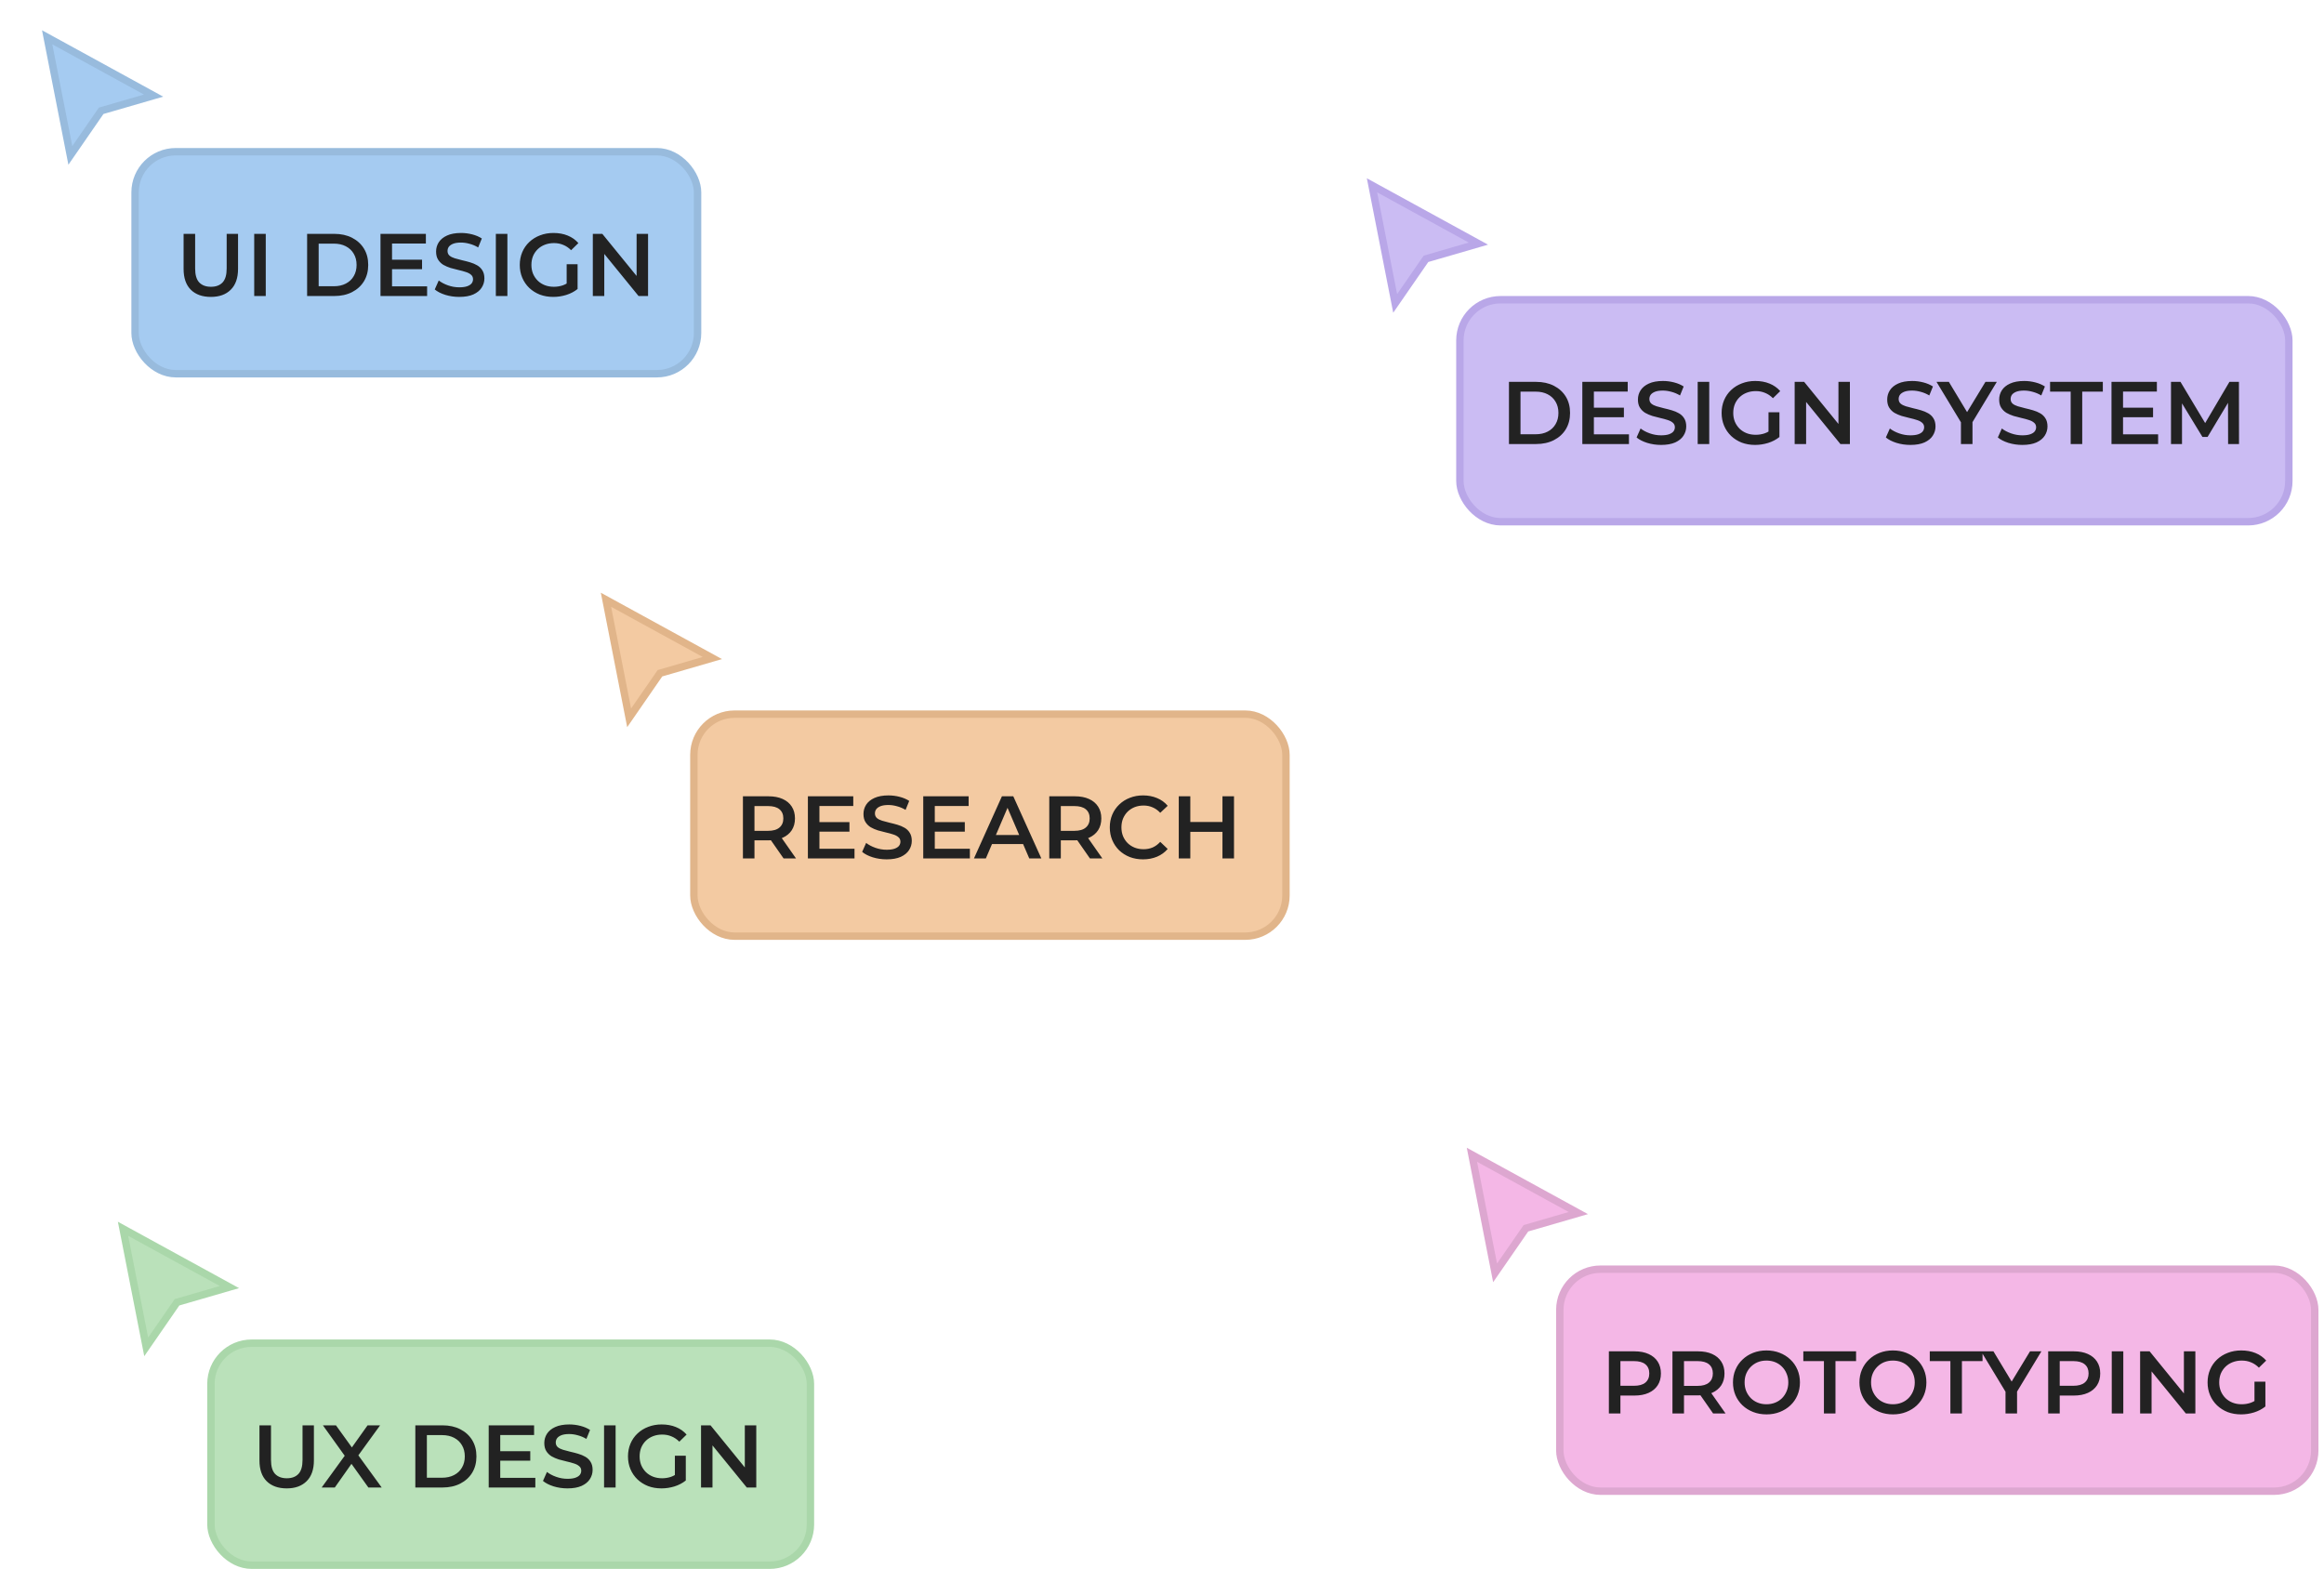 <svg width="314" height="212" viewBox="0 0 314 212" fill="none" xmlns="http://www.w3.org/2000/svg">
<rect x="18.25" y="20.5" width="76" height="30" rx="5.5" fill="#A5CBF1"/>
<rect x="18.25" y="20.5" width="76" height="30" rx="5.5" stroke="#98BBDD"/>
<path d="M28.49 40.12C27.338 40.12 26.434 39.796 25.778 39.148C25.13 38.5 24.806 37.564 24.806 36.34V31.6H26.366V36.28C26.366 37.144 26.55 37.772 26.918 38.164C27.294 38.556 27.822 38.752 28.502 38.752C29.182 38.752 29.706 38.556 30.074 38.164C30.442 37.772 30.626 37.144 30.626 36.28V31.6H32.162V36.34C32.162 37.564 31.834 38.5 31.178 39.148C30.53 39.796 29.634 40.12 28.49 40.12ZM34.347 40V31.6H35.907V40H34.347ZM41.495 40V31.6H45.167C46.079 31.6 46.879 31.776 47.567 32.128C48.255 32.48 48.791 32.968 49.175 33.592C49.559 34.216 49.751 34.952 49.751 35.8C49.751 36.64 49.559 37.376 49.175 38.008C48.791 38.632 48.255 39.12 47.567 39.472C46.879 39.824 46.079 40 45.167 40H41.495ZM43.055 38.68H45.095C45.727 38.68 46.271 38.56 46.727 38.32C47.191 38.08 47.547 37.744 47.795 37.312C48.051 36.88 48.179 36.376 48.179 35.8C48.179 35.216 48.051 34.712 47.795 34.288C47.547 33.856 47.191 33.52 46.727 33.28C46.271 33.04 45.727 32.92 45.095 32.92H43.055V38.68ZM52.849 35.092H57.025V36.376H52.849V35.092ZM52.969 38.692H57.709V40H51.409V31.6H57.541V32.908H52.969V38.692ZM62.052 40.12C61.396 40.12 60.768 40.028 60.168 39.844C59.568 39.652 59.092 39.408 58.74 39.112L59.28 37.9C59.616 38.164 60.032 38.384 60.528 38.56C61.024 38.736 61.532 38.824 62.052 38.824C62.492 38.824 62.848 38.776 63.12 38.68C63.392 38.584 63.592 38.456 63.72 38.296C63.848 38.128 63.912 37.94 63.912 37.732C63.912 37.476 63.82 37.272 63.636 37.12C63.452 36.96 63.212 36.836 62.916 36.748C62.628 36.652 62.304 36.564 61.944 36.484C61.592 36.404 61.236 36.312 60.876 36.208C60.524 36.096 60.2 35.956 59.904 35.788C59.616 35.612 59.38 35.38 59.196 35.092C59.012 34.804 58.92 34.436 58.92 33.988C58.92 33.532 59.04 33.116 59.28 32.74C59.528 32.356 59.9 32.052 60.396 31.828C60.9 31.596 61.536 31.48 62.304 31.48C62.808 31.48 63.308 31.544 63.804 31.672C64.3 31.8 64.732 31.984 65.1 32.224L64.608 33.436C64.232 33.212 63.844 33.048 63.444 32.944C63.044 32.832 62.66 32.776 62.292 32.776C61.86 32.776 61.508 32.828 61.236 32.932C60.972 33.036 60.776 33.172 60.648 33.34C60.528 33.508 60.468 33.7 60.468 33.916C60.468 34.172 60.556 34.38 60.732 34.54C60.916 34.692 61.152 34.812 61.44 34.9C61.736 34.988 62.064 35.076 62.424 35.164C62.784 35.244 63.14 35.336 63.492 35.44C63.852 35.544 64.176 35.68 64.464 35.848C64.76 36.016 64.996 36.244 65.172 36.532C65.356 36.82 65.448 37.184 65.448 37.624C65.448 38.072 65.324 38.488 65.076 38.872C64.836 39.248 64.464 39.552 63.96 39.784C63.456 40.008 62.82 40.12 62.052 40.12ZM66.995 40V31.6H68.555V40H66.995ZM74.751 40.12C74.095 40.12 73.491 40.016 72.939 39.808C72.395 39.592 71.919 39.292 71.511 38.908C71.103 38.516 70.787 38.056 70.563 37.528C70.339 37 70.227 36.424 70.227 35.8C70.227 35.176 70.339 34.6 70.563 34.072C70.787 33.544 71.103 33.088 71.511 32.704C71.927 32.312 72.411 32.012 72.963 31.804C73.515 31.588 74.119 31.48 74.775 31.48C75.487 31.48 76.127 31.596 76.695 31.828C77.271 32.06 77.755 32.4 78.147 32.848L77.163 33.808C76.835 33.48 76.479 33.24 76.095 33.088C75.719 32.928 75.303 32.848 74.847 32.848C74.407 32.848 73.999 32.92 73.623 33.064C73.247 33.208 72.923 33.412 72.651 33.676C72.379 33.94 72.167 34.252 72.015 34.612C71.871 34.972 71.799 35.368 71.799 35.8C71.799 36.224 71.871 36.616 72.015 36.976C72.167 37.336 72.379 37.652 72.651 37.924C72.923 38.188 73.243 38.392 73.611 38.536C73.979 38.68 74.387 38.752 74.835 38.752C75.251 38.752 75.651 38.688 76.035 38.56C76.427 38.424 76.799 38.2 77.151 37.888L78.039 39.052C77.599 39.404 77.087 39.672 76.503 39.856C75.927 40.032 75.343 40.12 74.751 40.12ZM76.563 38.848V35.704H78.039V39.052L76.563 38.848ZM80.097 40V31.6H81.381L86.649 38.068H86.013V31.6H87.561V40H86.277L81.009 33.532H81.645V40H80.097Z" fill="#222222"/>
<g filter="url(#filter0_d_1_1139)">
<path d="M9.504 20L6.373 4.041L20.75 11.918L13.668 13.973L9.504 20Z" fill="#A5CBF1"/>
<path d="M9.504 20L6.373 4.041L20.75 11.918L13.668 13.973L9.504 20Z" stroke="#98BBDD"/>
</g>
<rect x="197.25" y="40.5" width="112" height="30" rx="5.5" fill="#CBBCF3"/>
<rect x="197.25" y="40.5" width="112" height="30" rx="5.5" stroke="#B9A7E8"/>
<path d="M203.878 60V51.6H207.55C208.462 51.6 209.262 51.776 209.95 52.128C210.638 52.48 211.174 52.968 211.558 53.592C211.942 54.216 212.134 54.952 212.134 55.8C212.134 56.64 211.942 57.376 211.558 58.008C211.174 58.632 210.638 59.12 209.95 59.472C209.262 59.824 208.462 60 207.55 60H203.878ZM205.438 58.68H207.478C208.11 58.68 208.654 58.56 209.11 58.32C209.574 58.08 209.93 57.744 210.178 57.312C210.434 56.88 210.562 56.376 210.562 55.8C210.562 55.216 210.434 54.712 210.178 54.288C209.93 53.856 209.574 53.52 209.11 53.28C208.654 53.04 208.11 52.92 207.478 52.92H205.438V58.68ZM215.232 55.092H219.408V56.376H215.232V55.092ZM215.352 58.692H220.092V60H213.792V51.6H219.924V52.908H215.352V58.692ZM224.435 60.12C223.779 60.12 223.151 60.028 222.551 59.844C221.951 59.652 221.475 59.408 221.123 59.112L221.663 57.9C221.999 58.164 222.415 58.384 222.911 58.56C223.407 58.736 223.915 58.824 224.435 58.824C224.875 58.824 225.231 58.776 225.503 58.68C225.775 58.584 225.975 58.456 226.103 58.296C226.231 58.128 226.295 57.94 226.295 57.732C226.295 57.476 226.203 57.272 226.019 57.12C225.835 56.96 225.595 56.836 225.299 56.748C225.011 56.652 224.687 56.564 224.327 56.484C223.975 56.404 223.619 56.312 223.259 56.208C222.907 56.096 222.583 55.956 222.287 55.788C221.999 55.612 221.763 55.38 221.579 55.092C221.395 54.804 221.303 54.436 221.303 53.988C221.303 53.532 221.423 53.116 221.663 52.74C221.911 52.356 222.283 52.052 222.779 51.828C223.283 51.596 223.919 51.48 224.687 51.48C225.191 51.48 225.691 51.544 226.187 51.672C226.683 51.8 227.115 51.984 227.483 52.224L226.991 53.436C226.615 53.212 226.227 53.048 225.827 52.944C225.427 52.832 225.043 52.776 224.675 52.776C224.243 52.776 223.891 52.828 223.619 52.932C223.355 53.036 223.159 53.172 223.031 53.34C222.911 53.508 222.851 53.7 222.851 53.916C222.851 54.172 222.939 54.38 223.115 54.54C223.299 54.692 223.535 54.812 223.823 54.9C224.119 54.988 224.447 55.076 224.807 55.164C225.167 55.244 225.523 55.336 225.875 55.44C226.235 55.544 226.559 55.68 226.847 55.848C227.143 56.016 227.379 56.244 227.555 56.532C227.739 56.82 227.831 57.184 227.831 57.624C227.831 58.072 227.707 58.488 227.459 58.872C227.219 59.248 226.847 59.552 226.343 59.784C225.839 60.008 225.203 60.12 224.435 60.12ZM229.378 60V51.6H230.938V60H229.378ZM237.134 60.12C236.478 60.12 235.874 60.016 235.322 59.808C234.778 59.592 234.302 59.292 233.894 58.908C233.486 58.516 233.17 58.056 232.946 57.528C232.722 57 232.61 56.424 232.61 55.8C232.61 55.176 232.722 54.6 232.946 54.072C233.17 53.544 233.486 53.088 233.894 52.704C234.31 52.312 234.794 52.012 235.346 51.804C235.898 51.588 236.502 51.48 237.158 51.48C237.87 51.48 238.51 51.596 239.078 51.828C239.654 52.06 240.138 52.4 240.53 52.848L239.546 53.808C239.218 53.48 238.862 53.24 238.478 53.088C238.102 52.928 237.686 52.848 237.23 52.848C236.79 52.848 236.382 52.92 236.006 53.064C235.63 53.208 235.306 53.412 235.034 53.676C234.762 53.94 234.55 54.252 234.398 54.612C234.254 54.972 234.182 55.368 234.182 55.8C234.182 56.224 234.254 56.616 234.398 56.976C234.55 57.336 234.762 57.652 235.034 57.924C235.306 58.188 235.626 58.392 235.994 58.536C236.362 58.68 236.77 58.752 237.218 58.752C237.634 58.752 238.034 58.688 238.418 58.56C238.81 58.424 239.182 58.2 239.534 57.888L240.422 59.052C239.982 59.404 239.47 59.672 238.886 59.856C238.31 60.032 237.726 60.12 237.134 60.12ZM238.946 58.848V55.704H240.422V59.052L238.946 58.848ZM242.48 60V51.6H243.764L249.032 58.068H248.396V51.6H249.944V60H248.66L243.392 53.532H244.028V60H242.48ZM258.115 60.12C257.459 60.12 256.831 60.028 256.231 59.844C255.631 59.652 255.155 59.408 254.803 59.112L255.343 57.9C255.679 58.164 256.095 58.384 256.591 58.56C257.087 58.736 257.595 58.824 258.115 58.824C258.555 58.824 258.911 58.776 259.183 58.68C259.455 58.584 259.655 58.456 259.783 58.296C259.911 58.128 259.975 57.94 259.975 57.732C259.975 57.476 259.883 57.272 259.699 57.12C259.515 56.96 259.275 56.836 258.979 56.748C258.691 56.652 258.367 56.564 258.007 56.484C257.655 56.404 257.299 56.312 256.939 56.208C256.587 56.096 256.263 55.956 255.967 55.788C255.679 55.612 255.443 55.38 255.259 55.092C255.075 54.804 254.983 54.436 254.983 53.988C254.983 53.532 255.103 53.116 255.343 52.74C255.591 52.356 255.963 52.052 256.459 51.828C256.963 51.596 257.599 51.48 258.367 51.48C258.871 51.48 259.371 51.544 259.867 51.672C260.363 51.8 260.795 51.984 261.163 52.224L260.671 53.436C260.295 53.212 259.907 53.048 259.507 52.944C259.107 52.832 258.723 52.776 258.355 52.776C257.923 52.776 257.571 52.828 257.299 52.932C257.035 53.036 256.839 53.172 256.711 53.34C256.591 53.508 256.531 53.7 256.531 53.916C256.531 54.172 256.619 54.38 256.795 54.54C256.979 54.692 257.215 54.812 257.503 54.9C257.799 54.988 258.127 55.076 258.487 55.164C258.847 55.244 259.203 55.336 259.555 55.44C259.915 55.544 260.239 55.68 260.527 55.848C260.823 56.016 261.059 56.244 261.235 56.532C261.419 56.82 261.511 57.184 261.511 57.624C261.511 58.072 261.387 58.488 261.139 58.872C260.899 59.248 260.527 59.552 260.023 59.784C259.519 60.008 258.883 60.12 258.115 60.12ZM264.946 60V56.676L265.294 57.636L261.646 51.6H263.314L266.242 56.46H265.306L268.258 51.6H269.794L266.146 57.636L266.506 56.676V60H264.946ZM273.244 60.12C272.588 60.12 271.96 60.028 271.36 59.844C270.76 59.652 270.284 59.408 269.932 59.112L270.472 57.9C270.808 58.164 271.224 58.384 271.72 58.56C272.216 58.736 272.724 58.824 273.244 58.824C273.684 58.824 274.04 58.776 274.312 58.68C274.584 58.584 274.784 58.456 274.912 58.296C275.04 58.128 275.104 57.94 275.104 57.732C275.104 57.476 275.012 57.272 274.828 57.12C274.644 56.96 274.404 56.836 274.108 56.748C273.82 56.652 273.496 56.564 273.136 56.484C272.784 56.404 272.428 56.312 272.068 56.208C271.716 56.096 271.392 55.956 271.096 55.788C270.808 55.612 270.572 55.38 270.388 55.092C270.204 54.804 270.112 54.436 270.112 53.988C270.112 53.532 270.232 53.116 270.472 52.74C270.72 52.356 271.092 52.052 271.588 51.828C272.092 51.596 272.728 51.48 273.496 51.48C274 51.48 274.5 51.544 274.996 51.672C275.492 51.8 275.924 51.984 276.292 52.224L275.8 53.436C275.424 53.212 275.036 53.048 274.636 52.944C274.236 52.832 273.852 52.776 273.484 52.776C273.052 52.776 272.7 52.828 272.428 52.932C272.164 53.036 271.968 53.172 271.84 53.34C271.72 53.508 271.66 53.7 271.66 53.916C271.66 54.172 271.748 54.38 271.924 54.54C272.108 54.692 272.344 54.812 272.632 54.9C272.928 54.988 273.256 55.076 273.616 55.164C273.976 55.244 274.332 55.336 274.684 55.44C275.044 55.544 275.368 55.68 275.656 55.848C275.952 56.016 276.188 56.244 276.364 56.532C276.548 56.82 276.64 57.184 276.64 57.624C276.64 58.072 276.516 58.488 276.268 58.872C276.028 59.248 275.656 59.552 275.152 59.784C274.648 60.008 274.012 60.12 273.244 60.12ZM279.773 60V52.92H276.989V51.6H284.117V52.92H281.333V60H279.773ZM286.728 55.092H290.904V56.376H286.728V55.092ZM286.848 58.692H291.588V60H285.288V51.6H291.42V52.908H286.848V58.692ZM293.327 60V51.6H294.611L298.283 57.732H297.611L301.223 51.6H302.507L302.519 60H301.043L301.031 53.916H301.343L298.271 59.04H297.575L294.455 53.916H294.815V60H293.327Z" fill="#222222"/>
<g filter="url(#filter1_d_1_1139)">
<path d="M188.504 40L185.373 24.041L199.75 31.918L192.668 33.973L188.504 40Z" fill="#CBBCF3"/>
<path d="M188.504 40L185.373 24.041L199.75 31.918L192.668 33.973L188.504 40Z" stroke="#B9A7E8"/>
</g>
<rect x="93.75" y="96.5" width="80" height="30" rx="5.5" fill="#F3CAA2"/>
<rect x="93.75" y="96.5" width="80" height="30" rx="5.5" stroke="#E1B58A"/>
<path d="M100.378 116V107.6H103.834C104.578 107.6 105.214 107.72 105.742 107.96C106.278 108.2 106.69 108.544 106.978 108.992C107.266 109.44 107.41 109.972 107.41 110.588C107.41 111.204 107.266 111.736 106.978 112.184C106.69 112.624 106.278 112.964 105.742 113.204C105.214 113.436 104.578 113.552 103.834 113.552H101.242L101.938 112.844V116H100.378ZM105.874 116L103.75 112.952H105.418L107.554 116H105.874ZM101.938 113.012L101.242 112.268H103.762C104.45 112.268 104.966 112.12 105.31 111.824C105.662 111.528 105.838 111.116 105.838 110.588C105.838 110.052 105.662 109.64 105.31 109.352C104.966 109.064 104.45 108.92 103.762 108.92H101.242L101.938 108.152V113.012ZM110.595 111.092H114.771V112.376H110.595V111.092ZM110.715 114.692H115.455V116H109.155V107.6H115.287V108.908H110.715V114.692ZM119.798 116.12C119.142 116.12 118.514 116.028 117.914 115.844C117.314 115.652 116.838 115.408 116.486 115.112L117.026 113.9C117.362 114.164 117.778 114.384 118.274 114.56C118.77 114.736 119.278 114.824 119.798 114.824C120.238 114.824 120.594 114.776 120.866 114.68C121.138 114.584 121.338 114.456 121.466 114.296C121.594 114.128 121.658 113.94 121.658 113.732C121.658 113.476 121.566 113.272 121.382 113.12C121.198 112.96 120.958 112.836 120.662 112.748C120.374 112.652 120.05 112.564 119.69 112.484C119.338 112.404 118.982 112.312 118.622 112.208C118.27 112.096 117.946 111.956 117.65 111.788C117.362 111.612 117.126 111.38 116.942 111.092C116.758 110.804 116.666 110.436 116.666 109.988C116.666 109.532 116.786 109.116 117.026 108.74C117.274 108.356 117.646 108.052 118.142 107.828C118.646 107.596 119.282 107.48 120.05 107.48C120.554 107.48 121.054 107.544 121.55 107.672C122.046 107.8 122.478 107.984 122.846 108.224L122.354 109.436C121.978 109.212 121.59 109.048 121.19 108.944C120.79 108.832 120.406 108.776 120.038 108.776C119.606 108.776 119.254 108.828 118.982 108.932C118.718 109.036 118.522 109.172 118.394 109.34C118.274 109.508 118.214 109.7 118.214 109.916C118.214 110.172 118.302 110.38 118.478 110.54C118.662 110.692 118.898 110.812 119.186 110.9C119.482 110.988 119.81 111.076 120.17 111.164C120.53 111.244 120.886 111.336 121.238 111.44C121.598 111.544 121.922 111.68 122.21 111.848C122.506 112.016 122.742 112.244 122.918 112.532C123.102 112.82 123.194 113.184 123.194 113.624C123.194 114.072 123.07 114.488 122.822 114.872C122.582 115.248 122.21 115.552 121.706 115.784C121.202 116.008 120.566 116.12 119.798 116.12ZM126.181 111.092H130.357V112.376H126.181V111.092ZM126.301 114.692H131.041V116H124.741V107.6H130.873V108.908H126.301V114.692ZM131.592 116L135.372 107.6H136.908L140.7 116H139.068L135.816 108.428H136.44L133.2 116H131.592ZM133.332 114.056L133.752 112.832H138.288L138.708 114.056H133.332ZM141.769 116V107.6H145.225C145.969 107.6 146.605 107.72 147.133 107.96C147.669 108.2 148.081 108.544 148.369 108.992C148.657 109.44 148.801 109.972 148.801 110.588C148.801 111.204 148.657 111.736 148.369 112.184C148.081 112.624 147.669 112.964 147.133 113.204C146.605 113.436 145.969 113.552 145.225 113.552H142.633L143.329 112.844V116H141.769ZM147.265 116L145.141 112.952H146.809L148.945 116H147.265ZM143.329 113.012L142.633 112.268H145.153C145.841 112.268 146.357 112.12 146.701 111.824C147.053 111.528 147.229 111.116 147.229 110.588C147.229 110.052 147.053 109.64 146.701 109.352C146.357 109.064 145.841 108.92 145.153 108.92H142.633L143.329 108.152V113.012ZM154.434 116.12C153.794 116.12 153.198 116.016 152.646 115.808C152.102 115.592 151.626 115.292 151.218 114.908C150.818 114.516 150.506 114.056 150.282 113.528C150.058 113 149.946 112.424 149.946 111.8C149.946 111.176 150.058 110.6 150.282 110.072C150.506 109.544 150.822 109.088 151.23 108.704C151.638 108.312 152.114 108.012 152.658 107.804C153.202 107.588 153.798 107.48 154.446 107.48C155.134 107.48 155.762 107.6 156.33 107.84C156.898 108.072 157.378 108.42 157.77 108.884L156.762 109.832C156.458 109.504 156.118 109.26 155.742 109.1C155.366 108.932 154.958 108.848 154.518 108.848C154.078 108.848 153.674 108.92 153.306 109.064C152.946 109.208 152.63 109.412 152.358 109.676C152.094 109.94 151.886 110.252 151.734 110.612C151.59 110.972 151.518 111.368 151.518 111.8C151.518 112.232 151.59 112.628 151.734 112.988C151.886 113.348 152.094 113.66 152.358 113.924C152.63 114.188 152.946 114.392 153.306 114.536C153.674 114.68 154.078 114.752 154.518 114.752C154.958 114.752 155.366 114.672 155.742 114.512C156.118 114.344 156.458 114.092 156.762 113.756L157.77 114.716C157.378 115.172 156.898 115.52 156.33 115.76C155.762 116 155.13 116.12 154.434 116.12ZM165.169 107.6H166.729V116H165.169V107.6ZM160.825 116H159.265V107.6H160.825V116ZM165.289 112.4H160.693V111.068H165.289V112.4Z" fill="#222222"/>
<g filter="url(#filter2_d_1_1139)">
<path d="M85.004 96L81.873 80.041L96.25 87.918L89.168 89.973L85.004 96Z" fill="#F3CAA2"/>
<path d="M85.004 96L81.873 80.041L96.25 87.918L89.168 89.973L85.004 96Z" stroke="#E1B58A"/>
</g>
<rect x="28.5" y="181.5" width="81" height="30" rx="5.5" fill="#BAE1BA"/>
<rect x="28.5" y="181.5" width="81" height="30" rx="5.5" stroke="#AAD7AA"/>
<path d="M38.74 201.12C37.588 201.12 36.684 200.796 36.028 200.148C35.38 199.5 35.056 198.564 35.056 197.34V192.6H36.616V197.28C36.616 198.144 36.8 198.772 37.168 199.164C37.544 199.556 38.072 199.752 38.752 199.752C39.432 199.752 39.956 199.556 40.324 199.164C40.692 198.772 40.876 198.144 40.876 197.28V192.6H42.412V197.34C42.412 198.564 42.084 199.5 41.428 200.148C40.78 200.796 39.884 201.12 38.74 201.12ZM43.46 201L47 196.128V197.304L43.628 192.6H45.392L47.9 196.08L47.18 196.092L49.664 192.6H51.356L48.008 197.22V196.092L51.572 201H49.772L47.132 197.304H47.84L45.236 201H43.46ZM56.116 201V192.6H59.788C60.7 192.6 61.5 192.776 62.188 193.128C62.876 193.48 63.412 193.968 63.796 194.592C64.18 195.216 64.372 195.952 64.372 196.8C64.372 197.64 64.18 198.376 63.796 199.008C63.412 199.632 62.876 200.12 62.188 200.472C61.5 200.824 60.7 201 59.788 201H56.116ZM57.676 199.68H59.716C60.348 199.68 60.892 199.56 61.348 199.32C61.812 199.08 62.168 198.744 62.416 198.312C62.672 197.88 62.8 197.376 62.8 196.8C62.8 196.216 62.672 195.712 62.416 195.288C62.168 194.856 61.812 194.52 61.348 194.28C60.892 194.04 60.348 193.92 59.716 193.92H57.676V199.68ZM67.47 196.092H71.646V197.376H67.47V196.092ZM67.59 199.692H72.33V201H66.03V192.6H72.162V193.908H67.59V199.692ZM76.673 201.12C76.017 201.12 75.389 201.028 74.789 200.844C74.189 200.652 73.713 200.408 73.361 200.112L73.901 198.9C74.237 199.164 74.653 199.384 75.149 199.56C75.645 199.736 76.153 199.824 76.673 199.824C77.113 199.824 77.469 199.776 77.741 199.68C78.013 199.584 78.213 199.456 78.341 199.296C78.469 199.128 78.533 198.94 78.533 198.732C78.533 198.476 78.441 198.272 78.257 198.12C78.073 197.96 77.833 197.836 77.537 197.748C77.249 197.652 76.925 197.564 76.565 197.484C76.213 197.404 75.857 197.312 75.497 197.208C75.145 197.096 74.821 196.956 74.525 196.788C74.237 196.612 74.001 196.38 73.817 196.092C73.633 195.804 73.541 195.436 73.541 194.988C73.541 194.532 73.661 194.116 73.901 193.74C74.149 193.356 74.521 193.052 75.017 192.828C75.521 192.596 76.157 192.48 76.925 192.48C77.429 192.48 77.929 192.544 78.425 192.672C78.921 192.8 79.353 192.984 79.721 193.224L79.229 194.436C78.853 194.212 78.465 194.048 78.065 193.944C77.665 193.832 77.281 193.776 76.913 193.776C76.481 193.776 76.129 193.828 75.857 193.932C75.593 194.036 75.397 194.172 75.269 194.34C75.149 194.508 75.089 194.7 75.089 194.916C75.089 195.172 75.177 195.38 75.353 195.54C75.537 195.692 75.773 195.812 76.061 195.9C76.357 195.988 76.685 196.076 77.045 196.164C77.405 196.244 77.761 196.336 78.113 196.44C78.473 196.544 78.797 196.68 79.085 196.848C79.381 197.016 79.617 197.244 79.793 197.532C79.977 197.82 80.069 198.184 80.069 198.624C80.069 199.072 79.945 199.488 79.697 199.872C79.457 200.248 79.085 200.552 78.581 200.784C78.077 201.008 77.441 201.12 76.673 201.12ZM81.616 201V192.6H83.176V201H81.616ZM89.372 201.12C88.716 201.12 88.112 201.016 87.56 200.808C87.016 200.592 86.54 200.292 86.132 199.908C85.724 199.516 85.408 199.056 85.184 198.528C84.96 198 84.848 197.424 84.848 196.8C84.848 196.176 84.96 195.6 85.184 195.072C85.408 194.544 85.724 194.088 86.132 193.704C86.548 193.312 87.032 193.012 87.584 192.804C88.136 192.588 88.74 192.48 89.396 192.48C90.108 192.48 90.748 192.596 91.316 192.828C91.892 193.06 92.376 193.4 92.768 193.848L91.784 194.808C91.456 194.48 91.1 194.24 90.716 194.088C90.34 193.928 89.924 193.848 89.468 193.848C89.028 193.848 88.62 193.92 88.244 194.064C87.868 194.208 87.544 194.412 87.272 194.676C87 194.94 86.788 195.252 86.636 195.612C86.492 195.972 86.42 196.368 86.42 196.8C86.42 197.224 86.492 197.616 86.636 197.976C86.788 198.336 87 198.652 87.272 198.924C87.544 199.188 87.864 199.392 88.232 199.536C88.6 199.68 89.008 199.752 89.456 199.752C89.872 199.752 90.272 199.688 90.656 199.56C91.048 199.424 91.42 199.2 91.772 198.888L92.66 200.052C92.22 200.404 91.708 200.672 91.124 200.856C90.548 201.032 89.964 201.12 89.372 201.12ZM91.184 199.848V196.704H92.66V200.052L91.184 199.848ZM94.718 201V192.6H96.002L101.27 199.068H100.634V192.6H102.182V201H100.898L95.63 194.532H96.266V201H94.718Z" fill="#222222"/>
<g filter="url(#filter3_d_1_1139)">
<path d="M19.754 181L16.623 165.041L31 172.918L23.918 174.973L19.754 181Z" fill="#BAE1BA"/>
<path d="M19.754 181L16.623 165.041L31 172.918L23.918 174.973L19.754 181Z" stroke="#AAD7AA"/>
</g>
<rect x="210.75" y="171.5" width="102" height="30" rx="5.5" fill="#F4B7E6"/>
<rect x="210.75" y="171.5" width="102" height="30" rx="5.5" stroke="#DDA7D0"/>
<path d="M217.378 191V182.6H220.834C221.578 182.6 222.214 182.72 222.742 182.96C223.278 183.2 223.69 183.544 223.978 183.992C224.266 184.44 224.41 184.972 224.41 185.588C224.41 186.204 224.266 186.736 223.978 187.184C223.69 187.632 223.278 187.976 222.742 188.216C222.214 188.456 221.578 188.576 220.834 188.576H218.242L218.938 187.844V191H217.378ZM218.938 188.012L218.242 187.256H220.762C221.45 187.256 221.966 187.112 222.31 186.824C222.662 186.528 222.838 186.116 222.838 185.588C222.838 185.052 222.662 184.64 222.31 184.352C221.966 184.064 221.45 183.92 220.762 183.92H218.242L218.938 183.152V188.012ZM225.968 191V182.6H229.424C230.168 182.6 230.804 182.72 231.332 182.96C231.868 183.2 232.28 183.544 232.568 183.992C232.856 184.44 233 184.972 233 185.588C233 186.204 232.856 186.736 232.568 187.184C232.28 187.624 231.868 187.964 231.332 188.204C230.804 188.436 230.168 188.552 229.424 188.552H226.832L227.528 187.844V191H225.968ZM231.464 191L229.34 187.952H231.008L233.144 191H231.464ZM227.528 188.012L226.832 187.268H229.352C230.04 187.268 230.556 187.12 230.9 186.824C231.252 186.528 231.428 186.116 231.428 185.588C231.428 185.052 231.252 184.64 230.9 184.352C230.556 184.064 230.04 183.92 229.352 183.92H226.832L227.528 183.152V188.012ZM238.681 191.12C238.025 191.12 237.421 191.012 236.869 190.796C236.317 190.58 235.837 190.28 235.429 189.896C235.021 189.504 234.705 189.048 234.481 188.528C234.257 188 234.145 187.424 234.145 186.8C234.145 186.176 234.257 185.604 234.481 185.084C234.705 184.556 235.021 184.1 235.429 183.716C235.837 183.324 236.317 183.02 236.869 182.804C237.421 182.588 238.021 182.48 238.669 182.48C239.325 182.48 239.925 182.588 240.469 182.804C241.021 183.02 241.501 183.324 241.909 183.716C242.317 184.1 242.633 184.556 242.857 185.084C243.081 185.604 243.193 186.176 243.193 186.8C243.193 187.424 243.081 188 242.857 188.528C242.633 189.056 242.317 189.512 241.909 189.896C241.501 190.28 241.021 190.58 240.469 190.796C239.925 191.012 239.329 191.12 238.681 191.12ZM238.669 189.752C239.093 189.752 239.485 189.68 239.845 189.536C240.205 189.392 240.517 189.188 240.781 188.924C241.045 188.652 241.249 188.34 241.393 187.988C241.545 187.628 241.621 187.232 241.621 186.8C241.621 186.368 241.545 185.976 241.393 185.624C241.249 185.264 241.045 184.952 240.781 184.688C240.517 184.416 240.205 184.208 239.845 184.064C239.485 183.92 239.093 183.848 238.669 183.848C238.245 183.848 237.853 183.92 237.493 184.064C237.141 184.208 236.829 184.416 236.557 184.688C236.293 184.952 236.085 185.264 235.933 185.624C235.789 185.976 235.717 186.368 235.717 186.8C235.717 187.224 235.789 187.616 235.933 187.976C236.085 188.336 236.293 188.652 236.557 188.924C236.821 189.188 237.133 189.392 237.493 189.536C237.853 189.68 238.245 189.752 238.669 189.752ZM246.434 191V183.92H243.65V182.6H250.778V183.92H247.994V191H246.434ZM255.767 191.12C255.111 191.12 254.507 191.012 253.955 190.796C253.403 190.58 252.923 190.28 252.515 189.896C252.107 189.504 251.791 189.048 251.567 188.528C251.343 188 251.231 187.424 251.231 186.8C251.231 186.176 251.343 185.604 251.567 185.084C251.791 184.556 252.107 184.1 252.515 183.716C252.923 183.324 253.403 183.02 253.955 182.804C254.507 182.588 255.107 182.48 255.755 182.48C256.411 182.48 257.011 182.588 257.555 182.804C258.107 183.02 258.587 183.324 258.995 183.716C259.403 184.1 259.719 184.556 259.943 185.084C260.167 185.604 260.279 186.176 260.279 186.8C260.279 187.424 260.167 188 259.943 188.528C259.719 189.056 259.403 189.512 258.995 189.896C258.587 190.28 258.107 190.58 257.555 190.796C257.011 191.012 256.415 191.12 255.767 191.12ZM255.755 189.752C256.179 189.752 256.571 189.68 256.931 189.536C257.291 189.392 257.603 189.188 257.867 188.924C258.131 188.652 258.335 188.34 258.479 187.988C258.631 187.628 258.707 187.232 258.707 186.8C258.707 186.368 258.631 185.976 258.479 185.624C258.335 185.264 258.131 184.952 257.867 184.688C257.603 184.416 257.291 184.208 256.931 184.064C256.571 183.92 256.179 183.848 255.755 183.848C255.331 183.848 254.939 183.92 254.579 184.064C254.227 184.208 253.915 184.416 253.643 184.688C253.379 184.952 253.171 185.264 253.019 185.624C252.875 185.976 252.803 186.368 252.803 186.8C252.803 187.224 252.875 187.616 253.019 187.976C253.171 188.336 253.379 188.652 253.643 188.924C253.907 189.188 254.219 189.392 254.579 189.536C254.939 189.68 255.331 189.752 255.755 189.752ZM263.52 191V183.92H260.736V182.6H267.864V183.92H265.08V191H263.52ZM270.969 191V187.676L271.317 188.636L267.669 182.6H269.337L272.265 187.46H271.329L274.281 182.6H275.817L272.169 188.636L272.529 187.676V191H270.969ZM276.733 191V182.6H280.189C280.933 182.6 281.569 182.72 282.097 182.96C282.633 183.2 283.045 183.544 283.333 183.992C283.621 184.44 283.765 184.972 283.765 185.588C283.765 186.204 283.621 186.736 283.333 187.184C283.045 187.632 282.633 187.976 282.097 188.216C281.569 188.456 280.933 188.576 280.189 188.576H277.597L278.293 187.844V191H276.733ZM278.293 188.012L277.597 187.256H280.117C280.805 187.256 281.321 187.112 281.665 186.824C282.017 186.528 282.193 186.116 282.193 185.588C282.193 185.052 282.017 184.64 281.665 184.352C281.321 184.064 280.805 183.92 280.117 183.92H277.597L278.293 183.152V188.012ZM285.323 191V182.6H286.883V191H285.323ZM289.155 191V182.6H290.439L295.707 189.068H295.071V182.6H296.619V191H295.335L290.067 184.532H290.703V191H289.155ZM302.794 191.12C302.138 191.12 301.534 191.016 300.982 190.808C300.438 190.592 299.962 190.292 299.554 189.908C299.146 189.516 298.83 189.056 298.606 188.528C298.382 188 298.27 187.424 298.27 186.8C298.27 186.176 298.382 185.6 298.606 185.072C298.83 184.544 299.146 184.088 299.554 183.704C299.97 183.312 300.454 183.012 301.006 182.804C301.558 182.588 302.162 182.48 302.818 182.48C303.53 182.48 304.17 182.596 304.738 182.828C305.314 183.06 305.798 183.4 306.19 183.848L305.206 184.808C304.878 184.48 304.522 184.24 304.138 184.088C303.762 183.928 303.346 183.848 302.89 183.848C302.45 183.848 302.042 183.92 301.666 184.064C301.29 184.208 300.966 184.412 300.694 184.676C300.422 184.94 300.21 185.252 300.058 185.612C299.914 185.972 299.842 186.368 299.842 186.8C299.842 187.224 299.914 187.616 300.058 187.976C300.21 188.336 300.422 188.652 300.694 188.924C300.966 189.188 301.286 189.392 301.654 189.536C302.022 189.68 302.43 189.752 302.878 189.752C303.294 189.752 303.694 189.688 304.078 189.56C304.47 189.424 304.842 189.2 305.194 188.888L306.082 190.052C305.642 190.404 305.13 190.672 304.546 190.856C303.97 191.032 303.386 191.12 302.794 191.12ZM304.606 189.848V186.704H306.082V190.052L304.606 189.848Z" fill="#222222"/>
<g filter="url(#filter4_d_1_1139)">
<path d="M202.004 171L198.873 155.041L213.25 162.918L206.168 164.973L202.004 171Z" fill="#F4B7E6"/>
<path d="M202.004 171L198.873 155.041L213.25 162.918L206.168 164.973L202.004 171Z" stroke="#DDA7D0"/>
</g>
<defs>
<filter id="filter0_d_1_1139" x="3.675" y="2.091" width="20.372" height="22.173" filterUnits="userSpaceOnUse" color-interpolation-filters="sRGB">
<feFlood flood-opacity="0" result="BackgroundImageFix"/>
<feColorMatrix in="SourceAlpha" type="matrix" values="0 0 0 0 0 0 0 0 0 0 0 0 0 0 0 0 0 0 127 0" result="hardAlpha"/>
<feOffset dy="1"/>
<feGaussianBlur stdDeviation="1"/>
<feComposite in2="hardAlpha" operator="out"/>
<feColorMatrix type="matrix" values="0 0 0 0 0 0 0 0 0 0 0 0 0 0 0 0 0 0 0.25 0"/>
<feBlend mode="normal" in2="BackgroundImageFix" result="effect1_dropShadow_1_1139"/>
<feBlend mode="normal" in="SourceGraphic" in2="effect1_dropShadow_1_1139" result="shape"/>
</filter>
<filter id="filter1_d_1_1139" x="182.675" y="22.091" width="20.372" height="22.173" filterUnits="userSpaceOnUse" color-interpolation-filters="sRGB">
<feFlood flood-opacity="0" result="BackgroundImageFix"/>
<feColorMatrix in="SourceAlpha" type="matrix" values="0 0 0 0 0 0 0 0 0 0 0 0 0 0 0 0 0 0 127 0" result="hardAlpha"/>
<feOffset dy="1"/>
<feGaussianBlur stdDeviation="1"/>
<feComposite in2="hardAlpha" operator="out"/>
<feColorMatrix type="matrix" values="0 0 0 0 0 0 0 0 0 0 0 0 0 0 0 0 0 0 0.25 0"/>
<feBlend mode="normal" in2="BackgroundImageFix" result="effect1_dropShadow_1_1139"/>
<feBlend mode="normal" in="SourceGraphic" in2="effect1_dropShadow_1_1139" result="shape"/>
</filter>
<filter id="filter2_d_1_1139" x="79.175" y="78.091" width="20.372" height="22.173" filterUnits="userSpaceOnUse" color-interpolation-filters="sRGB">
<feFlood flood-opacity="0" result="BackgroundImageFix"/>
<feColorMatrix in="SourceAlpha" type="matrix" values="0 0 0 0 0 0 0 0 0 0 0 0 0 0 0 0 0 0 127 0" result="hardAlpha"/>
<feOffset dy="1"/>
<feGaussianBlur stdDeviation="1"/>
<feComposite in2="hardAlpha" operator="out"/>
<feColorMatrix type="matrix" values="0 0 0 0 0 0 0 0 0 0 0 0 0 0 0 0 0 0 0.25 0"/>
<feBlend mode="normal" in2="BackgroundImageFix" result="effect1_dropShadow_1_1139"/>
<feBlend mode="normal" in="SourceGraphic" in2="effect1_dropShadow_1_1139" result="shape"/>
</filter>
<filter id="filter3_d_1_1139" x="13.925" y="163.091" width="20.372" height="22.173" filterUnits="userSpaceOnUse" color-interpolation-filters="sRGB">
<feFlood flood-opacity="0" result="BackgroundImageFix"/>
<feColorMatrix in="SourceAlpha" type="matrix" values="0 0 0 0 0 0 0 0 0 0 0 0 0 0 0 0 0 0 127 0" result="hardAlpha"/>
<feOffset dy="1"/>
<feGaussianBlur stdDeviation="1"/>
<feComposite in2="hardAlpha" operator="out"/>
<feColorMatrix type="matrix" values="0 0 0 0 0 0 0 0 0 0 0 0 0 0 0 0 0 0 0.25 0"/>
<feBlend mode="normal" in2="BackgroundImageFix" result="effect1_dropShadow_1_1139"/>
<feBlend mode="normal" in="SourceGraphic" in2="effect1_dropShadow_1_1139" result="shape"/>
</filter>
<filter id="filter4_d_1_1139" x="196.175" y="153.091" width="20.372" height="22.173" filterUnits="userSpaceOnUse" color-interpolation-filters="sRGB">
<feFlood flood-opacity="0" result="BackgroundImageFix"/>
<feColorMatrix in="SourceAlpha" type="matrix" values="0 0 0 0 0 0 0 0 0 0 0 0 0 0 0 0 0 0 127 0" result="hardAlpha"/>
<feOffset dy="1"/>
<feGaussianBlur stdDeviation="1"/>
<feComposite in2="hardAlpha" operator="out"/>
<feColorMatrix type="matrix" values="0 0 0 0 0 0 0 0 0 0 0 0 0 0 0 0 0 0 0.25 0"/>
<feBlend mode="normal" in2="BackgroundImageFix" result="effect1_dropShadow_1_1139"/>
<feBlend mode="normal" in="SourceGraphic" in2="effect1_dropShadow_1_1139" result="shape"/>
</filter>
</defs>
</svg>
